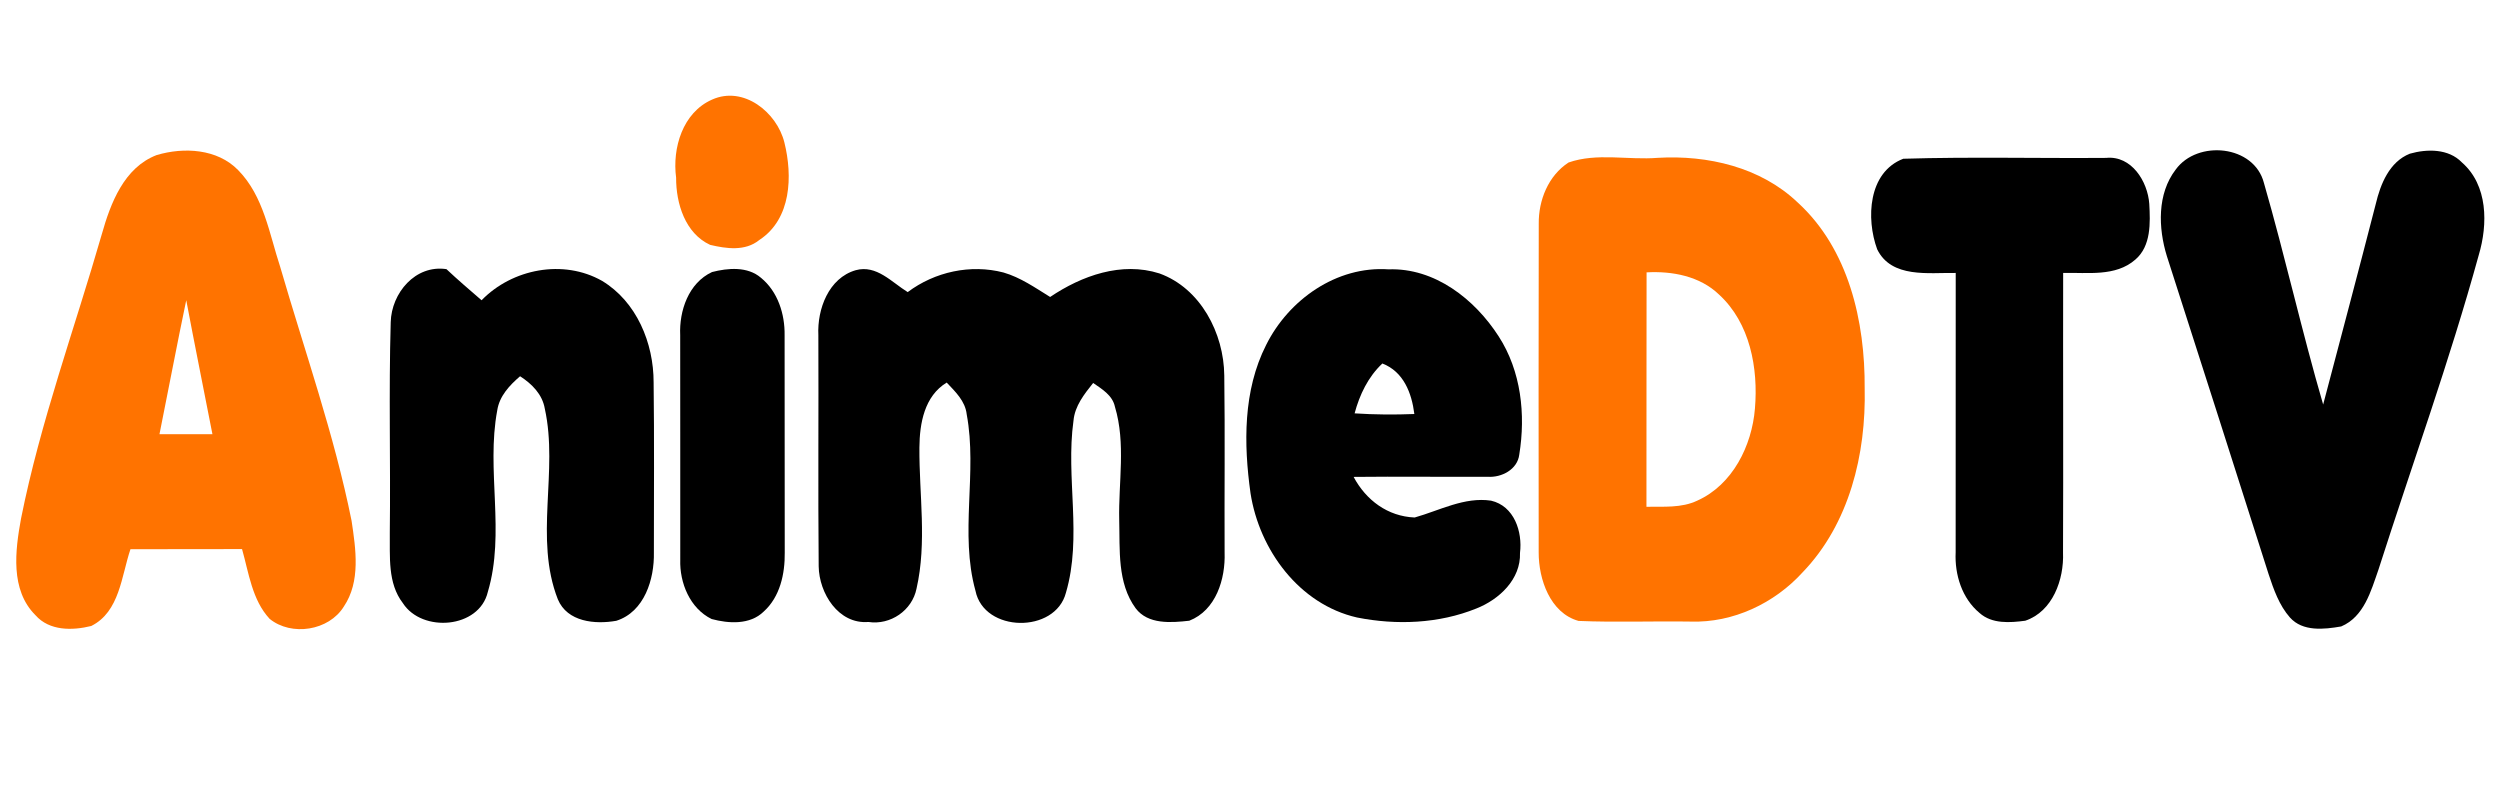 <?xml version="1.0" encoding="UTF-8" ?>
<!DOCTYPE svg PUBLIC "-//W3C//DTD SVG 1.1//EN" "http://www.w3.org/Graphics/SVG/1.1/DTD/svg11.dtd">
<svg width="380pt" height="120pt" viewBox="0 0 380 120" version="1.1" xmlns="http://www.w3.org/2000/svg">
<g id="#ff7300ff">
<path fill="#ff7300" opacity="1.00" d=" M 108.23 15.14 C 113.00 12.99 118.09 17.05 119.23 21.67 C 120.49 26.74 120.29 33.26 115.46 36.45 C 115.44 36.47 115.41 36.49 115.39 36.50 C 113.25 38.22 110.40 37.80 107.94 37.22 C 104.14 35.47 102.75 30.91 102.77 27.01 C 102.17 22.50 103.76 17.11 108.23 15.14 Z" />
<path fill="#ff7300" opacity="1.00" d=" M 23.81 23.57 C 27.94 22.34 33.03 22.60 36.20 25.86 C 40.09 29.82 40.93 35.53 42.60 40.60 C 46.32 53.42 50.80 66.05 53.44 79.16 C 54.08 83.45 54.84 88.38 52.26 92.20 C 49.99 95.88 44.29 96.76 40.98 94.06 C 38.32 91.19 37.82 87.09 36.79 83.46 C 31.14 83.47 25.48 83.46 19.83 83.48 C 18.45 87.54 18.20 92.99 13.87 95.15 C 11.01 95.86 7.51 95.92 5.39 93.51 C 1.53 89.66 2.31 83.67 3.20 78.81 C 6.14 64.10 11.34 49.97 15.48 35.58 C 16.81 30.87 18.86 25.47 23.81 23.57 M 28.31 45.63 C 26.89 52.41 25.61 59.21 24.24 66.00 C 26.92 66.00 29.61 66.00 32.29 66.00 C 30.97 59.21 29.59 52.43 28.31 45.63 Z" />
<path fill="#ff7300" opacity="1.00" d=" M 238.42 24.70 C 242.72 23.19 247.50 24.36 252.00 23.99 C 259.56 23.55 267.60 25.40 273.22 30.75 C 281.01 37.84 283.50 48.87 283.43 59.03 C 283.66 69.01 281.10 79.62 274.00 86.99 C 269.71 91.71 263.42 94.69 256.99 94.48 C 251.31 94.39 245.62 94.62 239.94 94.38 C 235.62 93.18 233.87 88.05 233.88 83.98 C 233.87 67.33 233.85 50.68 233.89 34.03 C 233.84 30.45 235.34 26.70 238.42 24.70 M 250.26 77.03 C 252.85 76.98 255.58 77.25 258.00 76.09 C 263.36 73.68 266.29 67.75 266.75 62.11 C 267.27 55.98 266.02 49.10 261.29 44.77 C 258.38 41.97 254.18 41.18 250.28 41.40 C 250.25 53.27 250.28 65.15 250.26 77.03 Z" />
</g>
<g id="#000000ff">
<path fill="#000000" opacity="1.00" d=" M 330.71 25.77 C 334.01 21.22 342.63 22.02 344.12 27.82 C 347.34 38.98 349.87 50.34 353.12 61.49 C 355.80 51.33 358.50 41.17 361.12 30.99 C 361.83 27.98 363.19 24.59 366.30 23.36 C 368.91 22.62 372.17 22.58 374.20 24.68 C 378.18 28.15 378.17 34.08 376.77 38.77 C 372.33 54.90 366.63 70.64 361.53 86.57 C 360.39 89.82 359.34 93.75 355.86 95.22 C 353.27 95.67 350.02 96.04 348.07 93.86 C 346.43 92.00 345.60 89.60 344.83 87.28 C 339.71 71.15 334.53 55.04 329.36 38.92 C 328.05 34.66 327.87 29.46 330.71 25.77 Z" />
<path fill="#000000" opacity="1.00" d=" M 289.30 24.13 C 299.57 23.82 309.86 24.08 320.13 24.00 C 323.99 23.61 326.45 27.58 326.69 30.98 C 326.85 33.87 326.98 37.40 324.57 39.46 C 321.56 42.10 317.28 41.39 313.60 41.49 C 313.57 55.66 313.64 69.84 313.58 84.01 C 313.74 88.08 312.02 92.94 307.84 94.35 C 305.51 94.66 302.79 94.86 300.90 93.18 C 298.22 90.96 297.10 87.36 297.26 83.96 C 297.27 69.81 297.26 55.65 297.27 41.49 C 293.18 41.42 287.51 42.34 285.33 37.89 C 283.63 33.25 283.94 26.19 289.30 24.13 Z" />
<path fill="#000000" opacity="1.00" d=" M 115.39 36.50 C 115.41 36.49 115.44 36.47 115.46 36.45 C 115.44 36.47 115.41 36.49 115.39 36.50 Z" />
<path fill="#000000" opacity="1.00" d=" M 59.39 48.97 C 59.50 44.55 63.13 40.20 67.86 40.91 C 69.59 42.54 71.40 44.08 73.20 45.64 C 77.86 40.85 85.62 39.35 91.51 42.69 C 96.77 45.86 99.36 52.15 99.35 58.12 C 99.46 66.73 99.39 75.35 99.39 83.96 C 99.48 88.02 97.96 93.00 93.68 94.36 C 90.46 94.93 86.23 94.55 84.79 91.09 C 81.16 81.81 84.91 71.64 82.81 62.12 C 82.44 59.93 80.84 58.34 79.05 57.19 C 77.45 58.57 75.91 60.20 75.58 62.38 C 73.87 71.48 76.83 80.98 74.15 89.97 C 72.84 95.56 64.15 96.20 61.24 91.68 C 58.89 88.63 59.30 84.59 59.25 80.97 C 59.38 70.31 59.08 59.63 59.39 48.97 Z" />
<path fill="#000000" opacity="1.00" d=" M 108.23 41.35 C 110.64 40.73 113.63 40.47 115.66 42.22 C 118.23 44.31 119.31 47.74 119.26 50.96 C 119.29 61.98 119.25 73.00 119.28 84.01 C 119.32 87.23 118.56 90.73 116.08 92.96 C 114.00 95.00 110.75 94.79 108.16 94.09 C 104.87 92.47 103.29 88.60 103.40 85.08 C 103.39 73.70 103.41 62.32 103.39 50.95 C 103.22 47.24 104.66 43.01 108.23 41.35 Z" />
<path fill="#000000" opacity="1.00" d=" M 124.39 50.94 C 124.20 47.00 125.95 42.26 130.07 41.07 C 133.23 40.20 135.54 42.91 137.97 44.40 C 142.09 41.31 147.52 40.12 152.53 41.42 C 155.12 42.17 157.35 43.74 159.62 45.14 C 164.43 41.90 170.47 39.73 176.23 41.56 C 182.49 43.82 186.03 50.66 186.09 57.07 C 186.21 66.04 186.10 75.02 186.14 84.00 C 186.28 88.01 184.83 92.77 180.77 94.35 C 178.01 94.66 174.50 94.95 172.62 92.46 C 169.80 88.61 170.24 83.55 170.12 79.03 C 169.99 73.31 171.15 67.42 169.47 61.83 C 169.10 60.08 167.51 59.15 166.16 58.21 C 164.81 59.91 163.37 61.70 163.17 63.95 C 161.96 72.61 164.53 81.57 162.02 90.10 C 160.40 96.33 149.56 96.19 148.27 89.79 C 145.84 81.03 148.59 71.83 146.94 62.98 C 146.72 60.96 145.21 59.54 143.90 58.15 C 140.50 60.21 139.78 64.36 139.75 68.03 C 139.70 75.17 140.92 82.42 139.31 89.48 C 138.64 92.79 135.35 95.05 132.00 94.54 C 127.43 94.91 124.50 90.16 124.44 86.08 C 124.33 74.37 124.44 62.65 124.39 50.94 Z" />
<path fill="#000000" opacity="1.00" d=" M 192.45 52.44 C 195.87 45.56 203.16 40.40 211.05 40.94 C 218.08 40.69 224.16 45.47 227.80 51.13 C 231.21 56.40 231.92 63.00 230.93 69.09 C 230.66 71.37 228.23 72.62 226.12 72.47 C 219.33 72.51 212.54 72.41 205.75 72.49 C 207.64 76.03 210.92 78.49 215.03 78.66 C 218.82 77.59 222.60 75.50 226.64 76.10 C 230.16 76.91 231.44 80.82 231.04 84.04 C 231.18 88.05 227.88 91.12 224.41 92.49 C 218.71 94.80 212.26 95.05 206.27 93.86 C 197.48 91.86 191.42 83.59 190.08 74.98 C 189.03 67.47 188.94 59.36 192.45 52.44 M 205.90 62.83 C 208.92 63.03 211.95 63.05 214.98 62.93 C 214.58 59.74 213.35 56.50 210.12 55.25 C 207.95 57.29 206.66 59.99 205.90 62.83 Z" />
</g>
</svg>
